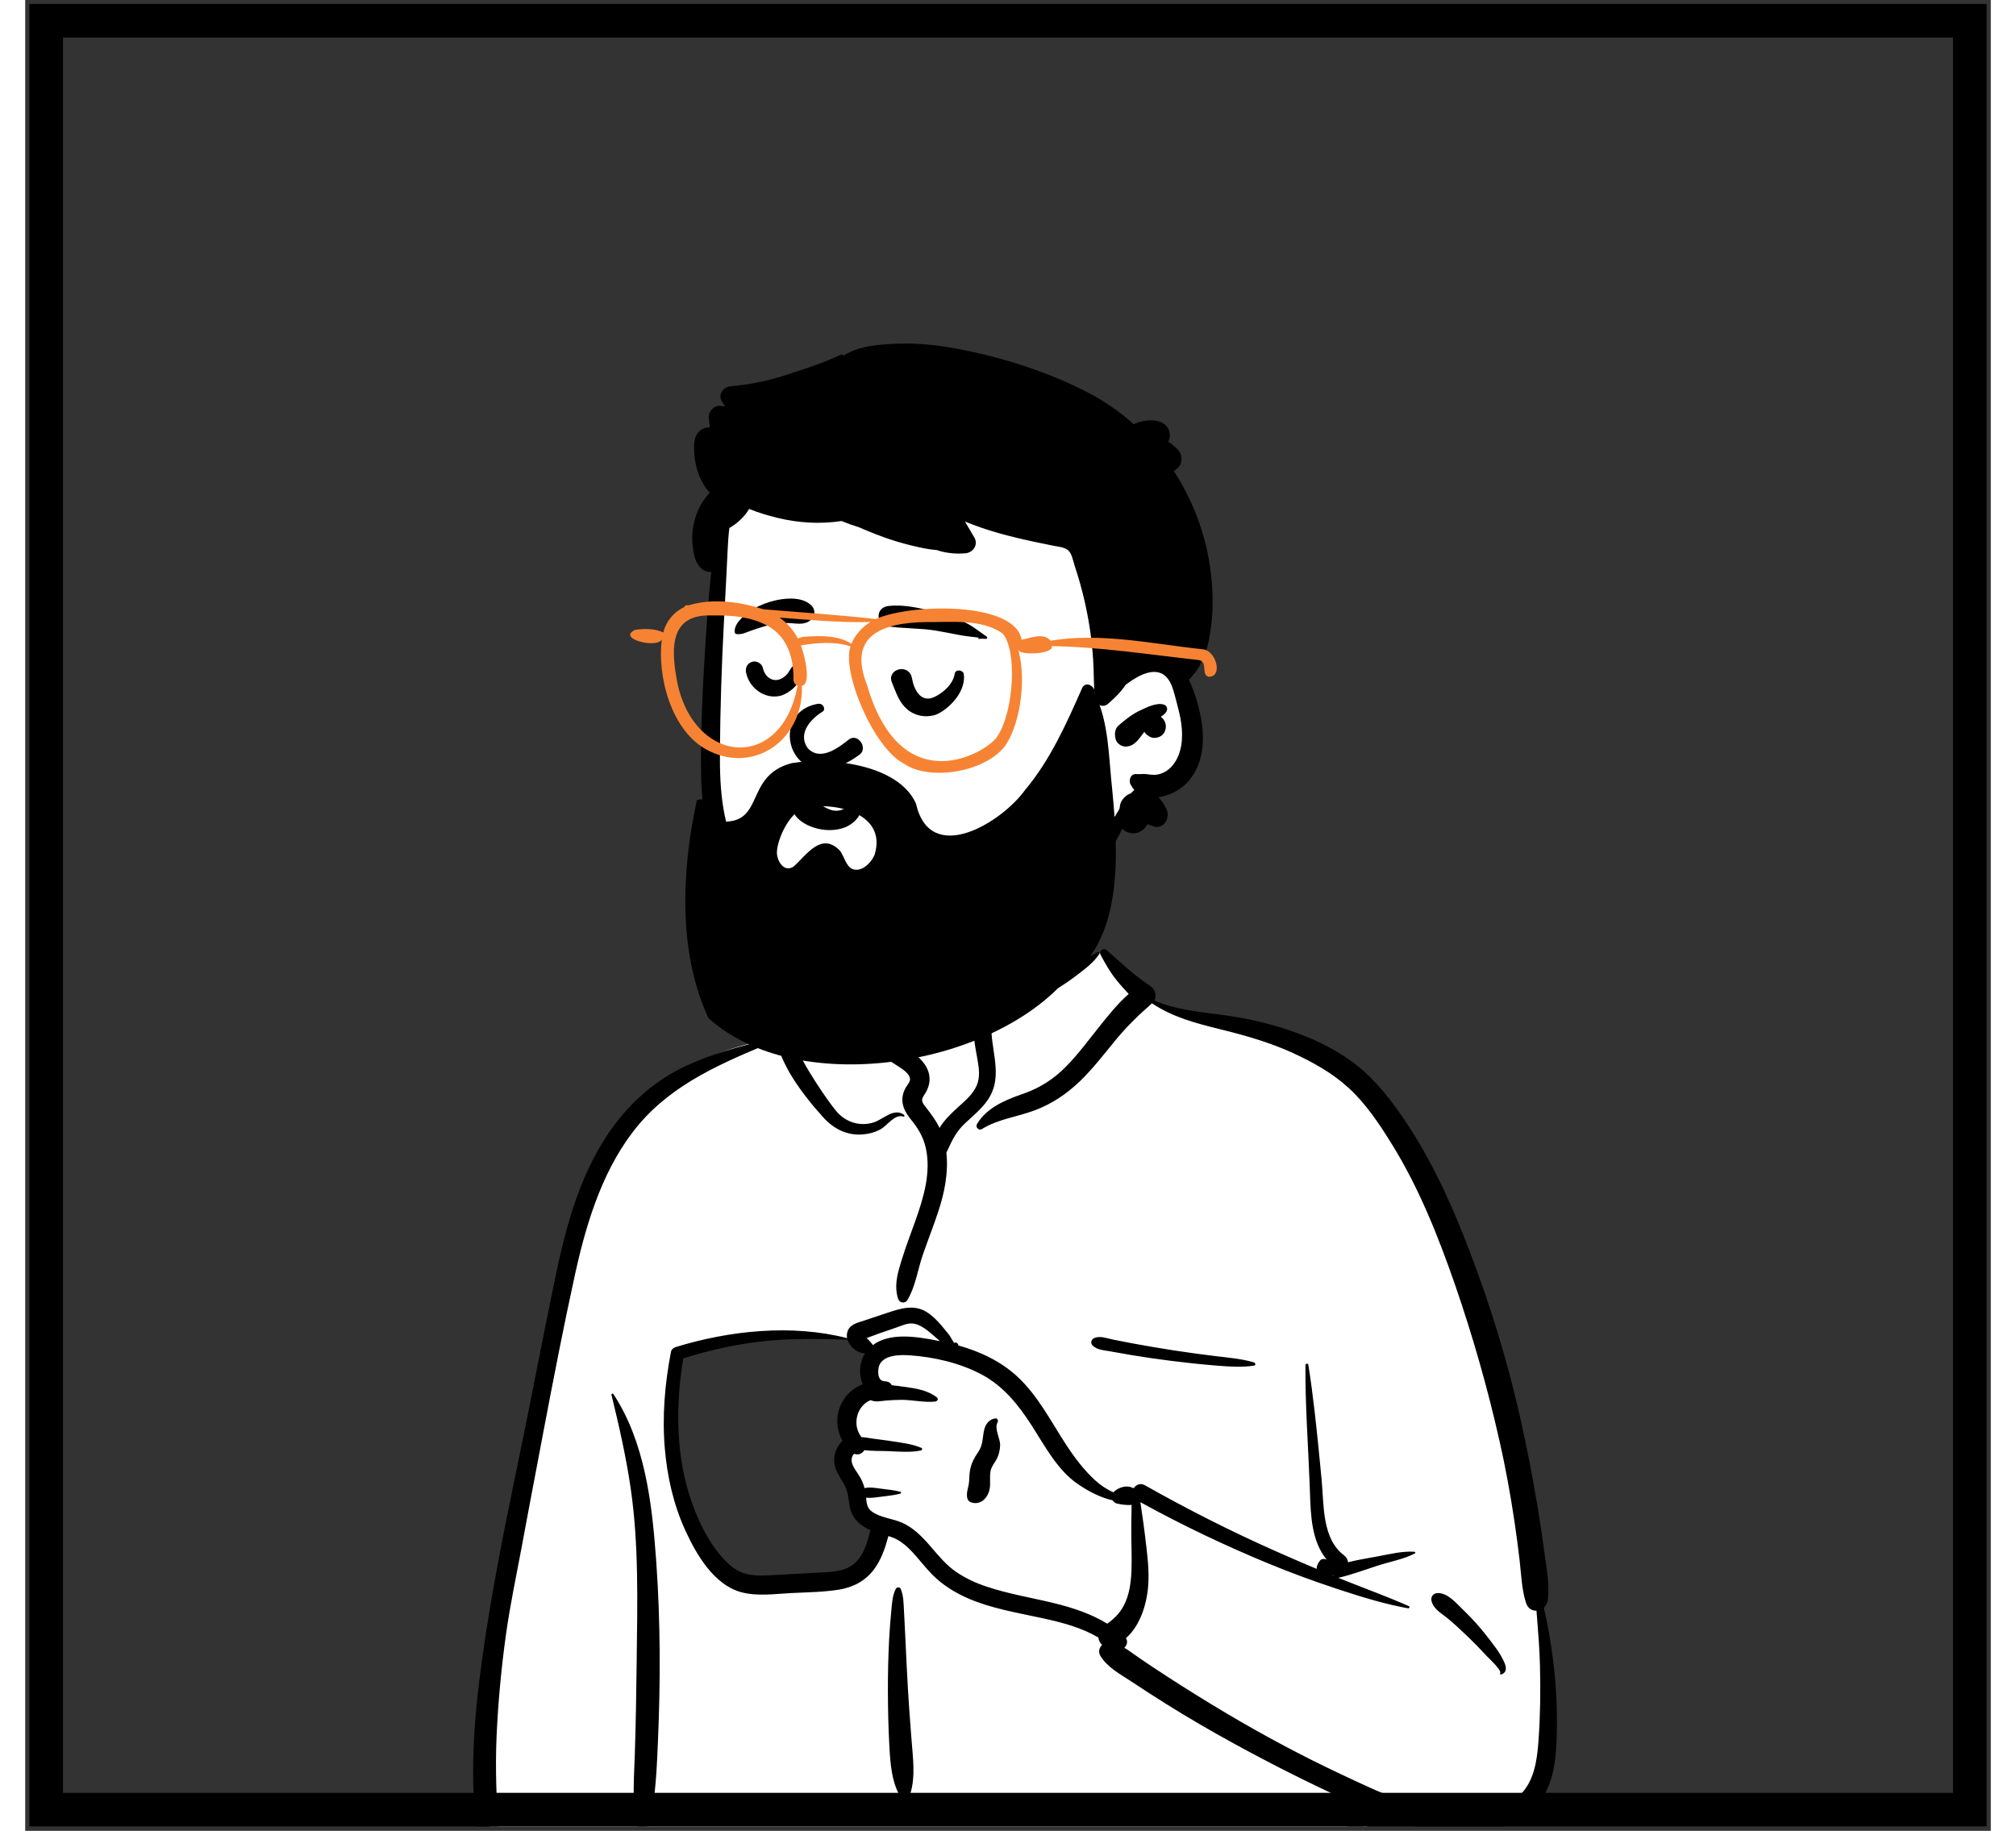 <svg width="240" height="218" viewBox="0 0 234 218" fill="none" xmlns="http://www.w3.org/2000/svg">
<rect x="0" y="0" width="234" height="218" fill="#333333" stroke="none"/>
<g clip-path="url(#clip0_88_590)">
<path fill-rule="evenodd" clip-rule="evenodd" d="M121.411 106.452C117.347 103.35 107.146 101.955 102.809 104.942C98.525 107.941 98.058 112.792 96.062 117.254C94.179 116.364 91.069 117.639 90.522 119.391C89.845 120.217 89.815 122.539 89.348 123.65C69.028 126.892 65.943 142.775 63.497 160.807C60.261 179.104 52.916 197.361 56.105 216.19C55.689 216.792 55.362 217.378 55.059 218.074C54.333 219.312 55.268 221.065 56.732 220.997C58.627 220.83 60.503 220.602 62.407 220.531C67.684 220.347 72.966 220.369 78.246 220.437L78.966 220.446C105.572 220.778 132.178 221.432 158.786 221.606C159.751 221.607 160.224 220.739 160.095 219.883C159.835 218.159 159.594 216.435 159.343 214.71C165.636 216.377 172.327 216.796 178.603 214.885C179.042 214.437 177.58 214.68 177.348 214.612C183.123 210.655 181.399 202.32 180.887 196.316C177.706 175.744 176.584 152.983 164.293 135.428C158.975 128.265 151.179 122.593 142.221 121.316L141.973 121.282C139.353 120.932 136.434 120.819 134.144 119.391C131.568 117.329 130.471 113.52 127.761 113.484C126.866 113.473 125.649 114.608 124.339 115.378C124.241 113.683 123.33 112.253 123.129 110.938L123.113 110.826C122.903 109.294 123.19 107.915 121.411 106.452ZM77.741 161.35C83.451 157.373 98.203 159.371 98.54 159.594C99.284 160.084 99.604 160.128 100.006 160.764C100.403 160.817 100.8 160.872 101.196 160.928C101.992 161.189 101.402 162.17 100.484 161.82C101.036 164.208 99.41 165.907 98.763 168.269C98.553 169.036 98.755 170.415 98.763 171.198C98.7 172.197 97.599 173.377 97.782 174.379C98.435 177.942 101.977 181.418 100.484 184.873C99.495 186.825 96.519 187.82 94.541 188.483C90.442 190.06 83.3 188.424 80.919 184.873C79.649 182.979 78.177 178.202 77.42 176.72L77.252 174.369C76.838 168.526 76.469 162.236 77.741 161.35Z" fill="white"/>
<path fill-rule="evenodd" clip-rule="evenodd" d="M128.756 113.14C128.362 112.79 127.778 113.23 128.029 113.702C128.592 114.765 129.169 115.772 129.925 116.711C130.383 117.281 130.874 117.82 131.371 118.352C130.095 119.459 129 120.833 127.967 122.121C126.645 123.769 125.395 125.486 123.912 126.993C122.449 128.479 120.831 129.519 118.874 130.211L118.479 130.349C116.514 131.041 114.414 131.975 113.306 133.84C113.088 134.208 113.527 134.663 113.897 134.433C115.822 133.238 118.084 132.998 120.179 132.208C122.203 131.446 123.967 130.272 125.526 128.774C127.082 127.278 128.389 125.577 129.752 123.911C131.1 122.264 132.551 120.858 134.145 119.464C136.605 121.124 139.414 121.846 142.269 122.555L142.581 122.632C145.44 123.342 148.284 124.166 150.966 125.402C153.331 126.491 155.657 127.792 157.583 129.565C159.628 131.447 161.219 133.85 162.676 136.199C165.934 141.457 168.225 147.217 170.242 153.046C172.339 159.11 174.094 165.295 175.51 171.554C176.23 174.737 176.815 177.944 177.296 181.172C177.528 182.727 177.733 184.285 177.914 185.847C178.106 187.515 178.151 189.231 178.661 190.834C178.88 191.521 179.396 191.806 179.913 191.782L180.018 193.099C180.158 194.855 180.288 196.611 180.331 198.377C180.404 201.315 180.371 204.244 180.16 207.175L180.131 207.574C179.965 209.714 179.595 212.117 177.99 213.683C176.329 215.306 173.774 215.816 171.534 215.845C166.318 215.913 161.297 213.442 156.681 211.275C151.927 209.042 147.304 206.564 142.791 203.877C140.492 202.508 138.219 201.094 135.974 199.638C134.873 198.924 133.779 198.197 132.694 197.459C132.072 197.036 131.483 196.573 130.85 196.198C131.16 195.908 131.299 195.453 131.039 195.056C132.868 193.463 133.63 190.622 133.719 188.323C133.791 186.467 133.519 184.617 133.304 182.778C133.195 181.851 133.061 180.926 132.922 180.003C132.867 179.638 132.825 179.248 132.761 178.864C137.701 181.585 142.78 184.01 147.994 186.163C150.666 187.267 153.373 188.26 156.117 189.169L156.673 189.353C159.273 190.206 161.935 191.012 164.622 191.5C164.766 191.526 164.883 191.313 164.729 191.245C162.11 190.086 159.4 189.109 156.741 188.042L156.305 187.863C156.355 187.861 156.407 187.854 156.461 187.841C158.02 187.463 159.567 186.882 161.097 186.392C162.516 185.938 164.11 185.653 165.437 184.967C165.539 184.914 165.482 184.772 165.383 184.765C163.892 184.661 162.273 185.097 160.811 185.353L160.262 185.45C159.342 185.612 158.401 185.787 157.486 186.015C157.453 185.708 157.281 185.399 157.038 185.218C154.355 183.226 154.627 179.203 154.34 176.237L154.128 174.034C153.753 170.18 153.357 166.326 152.756 162.5C152.724 162.296 152.409 162.355 152.407 162.548C152.376 167.29 152.733 172.01 152.912 176.745L152.94 177.522C153.039 180.443 153.117 183.477 154.952 185.725C154.695 185.575 154.348 185.575 154.14 185.823C153.885 186.128 153.737 186.47 153.742 186.806C152.084 186.109 150.432 185.393 148.789 184.664C143.506 182.317 138.334 179.691 133.299 176.85C132.757 176.544 132.242 176.784 131.974 177.188L131.935 177.182C131.929 177.181 131.922 177.181 131.915 177.18L131.877 177.179C131.876 177.179 131.874 177.179 131.873 177.179C131.164 176.788 130.198 177.066 129.59 177.636C129.572 177.653 129.557 177.672 129.541 177.69C128.771 177.343 128.052 176.875 127.399 176.282C126.064 175.069 124.933 173.569 123.947 172.064C122.131 169.293 120.589 166.212 118.136 163.931C116.143 162.078 113.672 160.924 111.08 160.2C111.091 160.124 111.062 160.043 111.009 159.989C110.876 159.852 110.781 159.805 110.609 159.888C110.595 159.895 110.587 159.904 110.582 159.914L110.329 159.48C110.191 159.245 110.049 159.009 110 158.946C109.705 158.575 109.402 158.206 109.095 157.845C108.574 157.234 107.98 156.631 107.292 156.207C105.785 155.28 104.202 155.805 102.653 156.312C101.718 156.618 100.785 156.934 99.851 157.245L99.755 157.277C99.058 157.501 98.243 157.698 97.932 158.437C97.809 158.73 97.79 159.034 97.847 159.329C91.232 157.642 83.885 158.417 77.43 160.397C77.183 160.473 76.935 160.677 76.883 160.945C76.143 164.748 75.814 168.648 76.149 172.515C76.437 175.853 77.175 179.125 78.566 182.181L78.645 182.354C79.951 185.186 82.022 188.678 85.185 189.566C87.094 190.102 89.207 189.786 91.154 189.687C93.047 189.592 94.982 189.578 96.857 189.28C98.527 189.014 99.99 188.263 101.022 186.902C101.912 185.728 102.381 184.309 102.765 182.897C102.941 182.953 103.115 183.012 103.287 183.08C104.013 183.364 104.627 183.822 105.183 184.362C106.357 185.501 107.267 186.885 108.495 187.972C109.606 188.957 110.873 189.722 112.231 190.311C115.046 191.53 118.066 192.017 121.044 192.664L121.252 192.709C123.493 193.202 125.782 193.808 127.76 194.978C127.799 195.322 127.955 195.646 128.206 195.859C127.857 196.187 127.709 196.708 128.016 197.196C128.873 198.559 130.348 199.334 131.673 200.206L131.759 200.263C133.062 201.129 134.377 201.978 135.702 202.809C138.396 204.5 141.146 206.098 143.935 207.626C148.421 210.083 153.003 212.4 157.668 214.503C157.388 215.884 157.49 217.308 157.28 218.698L157.248 218.896C157.158 219.412 157.279 219.844 157.634 220.181L157.671 220.216L157.67 220.211L157.704 220.242L157.715 220.251L157.711 220.248C157.752 220.286 157.794 220.321 157.837 220.35L157.892 220.386C158.233 220.594 158.673 220.591 159.023 220.408L159.062 220.386L159.13 220.347C159.592 220.081 159.91 219.421 159.718 218.896C159.247 217.608 159.07 216.233 158.635 214.935L158.98 215.09L159.434 215.289C164.353 217.421 169.816 219.217 175.175 217.763C177.543 217.121 179.756 215.762 180.94 213.547C182.106 211.367 182.271 208.837 182.333 206.412C182.409 203.42 182.249 200.382 181.856 197.415C181.591 195.424 181.272 193.395 180.779 191.424C181.032 191.2 181.219 190.878 181.268 190.48C181.501 188.598 181.094 186.641 180.844 184.769C180.601 182.94 180.332 181.116 180.028 179.297C179.414 175.623 178.7 171.957 177.869 168.327C176.391 161.866 174.438 155.519 172.087 149.324L171.882 148.785C169.709 143.122 167.194 137.581 163.692 132.607C162.017 130.227 160.246 128.069 157.879 126.354C155.661 124.748 153.16 123.591 150.578 122.706C147.994 121.822 145.338 121.229 142.635 120.86C139.89 120.485 136.992 120.255 134.431 119.126C134.755 118.544 134.477 117.758 133.932 117.397C132.097 116.182 130.4 114.601 128.756 113.14ZM70.021 165.988C69.944 165.871 69.762 165.945 69.796 166.083C70.688 169.748 71.526 173.421 72.073 177.156C73.06 183.898 72.878 190.728 72.798 197.519L72.794 197.871C72.752 201.529 72.695 205.187 72.574 208.844C72.513 210.692 72.392 212.558 72.458 214.407C72.494 215.41 72.76 216.359 72.855 217.35C72.938 218.217 72.864 219.097 72.823 219.965C72.795 220.542 73.644 220.517 73.702 219.965L73.776 219.25C73.872 218.346 73.991 217.447 74.286 216.582C74.641 215.541 74.812 214.519 74.935 213.426C75.124 211.751 75.208 210.06 75.281 208.373L75.331 207.207C75.635 200.159 75.625 193.078 75.132 186.038L75.096 185.535C74.608 178.88 73.761 171.69 70.021 165.988ZM89.043 124.044C89.276 123.948 89.194 123.595 88.936 123.657L88.467 123.769C85.027 124.595 81.65 125.49 78.44 127.027C75.228 128.564 72.508 130.86 70.347 133.683C66.146 139.171 64.4 145.84 63.022 152.503C61.49 159.907 60.096 167.337 58.551 174.739L58.264 176.117C56.835 183.011 55.485 189.908 54.491 196.883L54.419 197.389C53.416 204.562 52.813 211.983 53.907 219.174C54.124 220.597 56.485 220.243 56.393 218.837C56.126 214.774 55.935 210.731 56.12 206.658C56.305 202.585 56.686 198.529 57.254 194.491C57.732 191.093 58.444 187.737 59.075 184.366L59.174 183.834C59.702 180.966 60.246 178.102 60.79 175.237L61.602 170.948C62.818 164.526 64.059 158.099 65.46 151.717L65.543 151.342C66.915 145.202 68.937 138.77 73.052 133.895C77.227 128.947 83.204 126.455 89.043 124.044ZM104.215 189.167C104.114 188.943 103.763 188.968 103.655 189.167C103.232 189.95 103.185 190.949 103.105 191.833L103.097 191.924C102.995 193.002 102.905 194.084 102.85 195.165C102.745 197.218 102.695 199.268 102.702 201.324C102.708 203.43 102.75 205.534 102.864 207.638L102.894 208.201C102.998 210.029 103.171 212.068 104.038 213.666C104.352 214.247 105.209 214.076 105.391 213.489C105.989 211.565 105.682 209.284 105.529 207.314L105.41 205.777C105.292 204.239 105.18 202.701 105.09 201.162C104.968 199.056 104.868 196.948 104.771 194.841C104.739 194.157 104.705 193.472 104.669 192.788L104.614 191.761C104.566 190.903 104.57 189.961 104.215 189.167ZM171.401 191.894L171.137 191.637C170.325 190.841 169.298 189.614 168.098 189.69C167.619 189.72 167.314 190.119 167.414 190.591C167.626 191.6 168.653 192.124 169.392 192.74C170.202 193.415 170.965 194.136 171.727 194.865C172.403 195.51 173.053 196.175 173.687 196.859L173.924 197.117C174.152 197.366 175.771 198.834 175.596 199.215L175.586 199.232C175.538 199.305 175.619 199.406 175.7 199.38C176.399 199.159 176.355 198.558 176.091 197.949C175.583 196.779 174.693 195.697 173.917 194.698C173.142 193.702 172.303 192.774 171.401 191.894ZM101.681 162.558C102.222 161.277 104.214 161.304 105.345 161.38C108.192 161.573 111.274 162.295 113.807 163.63C116.434 165.013 118.204 167.23 119.787 169.681L119.861 169.796C121.405 172.202 122.891 175.049 125.307 176.702C126.538 177.545 127.976 178.314 129.469 178.647C129.571 178.828 129.738 178.971 129.955 179.023L130.057 179.046C130.482 179.14 131.143 179.245 131.713 179.182C131.71 179.462 131.713 179.74 131.705 180.005C131.685 180.765 131.677 181.528 131.677 182.289C131.676 183.882 131.762 185.479 131.696 187.072C131.637 188.481 131.438 189.954 130.763 191.214C130.268 192.138 129.615 192.749 128.826 193.333C126.886 192.148 124.692 191.425 122.466 190.882C119.773 190.225 117.016 189.786 114.385 188.896C113.118 188.467 111.9 187.905 110.797 187.143C109.626 186.334 108.732 185.238 107.812 184.167L107.668 184.001C106.729 182.921 105.704 181.888 104.377 181.302C103.234 180.798 101.728 180.708 100.728 179.928C100.206 179.52 100.162 178.927 100.107 178.32C100.747 178.412 101.425 178.265 102.063 178.19L102.393 178.151C102.996 178.079 103.585 178 104.179 177.847C104.29 177.818 104.29 177.651 104.179 177.623C103.478 177.441 102.782 177.364 102.063 177.279L101.894 177.258C101.243 177.172 100.558 177.043 99.92 177.187C99.805 176.75 99.64 176.333 99.408 175.915C99.082 175.328 98.466 174.662 98.382 173.976C98.357 173.772 98.405 173.53 98.501 173.349L98.534 173.287C98.575 173.215 98.623 173.141 98.693 173.096C98.701 173.105 98.717 173.115 98.753 173.127C99.244 173.282 99.673 173.041 99.9 172.669C100.866 172.789 101.92 172.749 102.826 172.789L103.742 172.833C104.72 172.878 105.743 172.898 106.663 172.7C106.791 172.672 106.83 172.458 106.701 172.403C105.571 171.918 104.2 171.763 102.989 171.577C102.314 171.473 101.633 171.394 100.955 171.302C100.503 171.241 100.024 171.14 99.557 171.116C98.384 169.653 99.016 167.344 100.648 166.714C101.242 166.976 101.777 166.824 102.426 166.768C103.074 166.712 103.724 166.674 104.375 166.677C105.679 166.683 107.061 167.027 108.353 166.879C108.563 166.854 108.758 166.574 108.549 166.403C107.561 165.594 106.144 165.331 104.889 165.158L104.629 165.123C104.208 165.068 103.696 164.987 103.166 164.939C103.046 164.705 102.83 164.527 102.507 164.483C102.411 164.47 102.314 164.462 102.218 164.454L102.219 164.444C101.43 164.406 101.465 163.071 101.681 162.558ZM155.685 187.549C155.699 187.57 155.714 187.591 155.731 187.61L155.756 187.639L155.626 187.587L155.685 187.549ZM87.916 159.695C91.236 159.337 94.561 159.413 97.891 159.509C98.157 160.382 99.085 161.126 99.983 161.154C99.279 162.228 99.207 163.681 99.7 164.819C98.653 165.238 97.75 165.988 97.202 167.058C96.443 168.54 96.542 170.19 97.293 171.56C96.652 172.142 96.274 173.086 96.312 173.977C96.354 174.969 96.944 175.817 97.435 176.639C97.965 177.528 97.982 178.311 98.145 179.306C98.383 180.763 99.363 181.647 100.624 182.198L100.557 182.463C100.232 183.732 99.828 185.07 98.898 185.998C97.703 187.192 95.849 187.181 94.269 187.256L94.193 187.26C92.747 187.333 91.301 187.418 89.856 187.5L88.771 187.56C87.107 187.652 85.508 187.663 84.149 186.56C81.931 184.759 80.41 181.779 79.447 179.14C77.427 173.602 77.403 167.525 78.33 161.757C81.44 160.752 84.668 160.045 87.916 159.695ZM115.528 168.883L115.503 168.884C114.82 168.963 114.35 169.518 114.183 170.176C113.94 171.133 114.059 171.998 113.474 172.862C112.873 173.75 112.503 174.461 112.416 175.558C112.38 176.01 112.396 176.46 112.296 176.902L112.224 177.212C112.146 177.542 112.083 177.86 112.122 178.215C112.157 178.538 112.314 178.79 112.637 178.893C113.691 179.231 114.505 178.453 114.777 177.468C115.013 176.617 114.698 175.604 115.03 174.805C115.214 174.362 115.553 173.992 115.745 173.546C115.935 173.104 116.03 172.643 116.06 172.162C116.118 171.254 115.317 170.163 115.764 169.34C115.859 169.164 115.751 168.877 115.528 168.883ZM129.528 159.509C128.815 159.363 128.005 159.03 127.301 159.307C126.939 159.45 126.76 159.892 127.066 160.2C127.597 160.733 128.368 160.763 129.083 160.888L129.146 160.9C129.991 161.057 130.838 161.205 131.686 161.346C133.281 161.611 134.88 161.845 136.485 162.044C138.133 162.249 139.786 162.431 141.441 162.568L142.081 162.62C143.479 162.733 144.934 162.817 146.306 162.602C146.505 162.571 146.473 162.28 146.306 162.229C144.803 161.773 143.155 161.651 141.601 161.458C139.949 161.253 138.3 161.036 136.656 160.778C135.014 160.521 133.374 160.245 131.74 159.94C131.002 159.802 130.264 159.659 129.528 159.509ZM103.774 158.045C104.4 157.822 105.089 157.493 105.768 157.603C106.938 157.793 107.98 158.937 108.907 159.69L108.441 159.599C106.061 159.14 102.909 158.646 100.911 160.163C100.906 160.155 100.902 160.146 100.896 160.137C100.735 159.892 100.548 159.7 100.344 159.49C100.325 159.471 100.306 159.452 100.287 159.433L100.177 159.316L100.429 159.228C100.968 159.037 101.607 158.79 101.708 158.754L101.715 158.752C102.402 158.519 103.09 158.288 103.774 158.045ZM123.33 108.027C123.428 106.764 121.467 106.774 121.37 108.027C121.159 110.761 121.772 113.47 123.094 115.867C123.103 115.885 123.114 115.9 123.124 115.917C122.298 116.348 121.462 116.762 120.608 117.131C119.515 117.604 118.401 118.035 117.268 118.4C116.243 118.731 114.98 118.862 114.118 119.55C112.3 121.001 112.983 124.012 113.333 125.964L113.387 126.272C113.561 127.277 113.687 128.307 113.265 129.271C112.814 130.301 111.902 131.064 111.088 131.801L110.924 131.951C110.203 132.609 109.379 133.409 108.851 134.301C108.368 133.301 107.71 132.483 107.014 131.563C106.518 130.906 106.871 130.69 107.228 130.048C107.571 129.43 107.739 128.772 107.631 128.068C107.433 126.766 106.396 125.827 105.364 125.12C104.144 124.287 102.783 123.669 101.523 122.894C98.933 121.3 96.411 119.479 94.138 117.456C94.076 117.4 93.967 117.473 94.017 117.549C95.812 120.287 97.917 122.652 100.504 124.66C101.553 125.474 102.655 126.15 103.764 126.859L104.083 127.065C104.528 127.354 105.084 127.74 105.285 128.233C105.488 128.728 105.056 129.102 104.823 129.512C104.085 130.815 104.441 132.031 105.317 133.136L105.357 133.187C106.227 134.262 106.887 135.262 107.202 136.635C107.88 139.585 106.936 142.659 105.948 145.428L105.909 145.537C105.374 147.03 104.806 148.512 104.342 150.029L104.214 150.449C103.793 151.844 103.449 153.221 103.921 154.656C104.081 155.144 104.745 155.259 105.021 154.8C105.994 153.18 106.236 151.231 106.846 149.45C107.44 147.715 108.123 146.01 108.697 144.268C109.436 142.024 109.93 139.609 109.662 137.256C109.67 137.242 109.678 137.229 109.685 137.215L109.873 136.802C110.386 135.685 110.882 134.709 111.815 133.818C112.788 132.889 113.844 132.067 114.61 130.943C116.273 128.5 115.245 125.782 115.044 123.112L115.021 122.784C114.984 122.229 114.964 121.476 115.326 121.092C115.732 120.66 116.685 120.55 117.224 120.358C118.618 119.864 119.991 119.288 121.299 118.596C122.545 117.938 123.751 117.21 124.874 116.358L125.443 115.929C126.341 115.249 127.272 114.507 127.874 113.583C127.944 113.476 127.825 113.304 127.7 113.355C126.695 113.764 125.777 114.414 124.837 114.98C124.822 114.946 124.805 114.911 124.786 114.876C123.623 112.765 123.144 110.427 123.33 108.027ZM91.234 122.486C90.833 121.386 89.009 121.471 89.081 122.778C89.137 123.783 89.563 124.69 89.952 125.602L89.993 125.7C90.395 126.65 90.859 127.543 91.414 128.414C92.474 130.079 93.717 131.624 95.044 133.083C96.247 134.405 97.826 135.214 99.645 135.079C100.412 135.023 101.186 134.827 101.857 134.443C102.655 133.987 103.522 132.617 104.54 132.949C104.638 132.981 104.73 132.836 104.645 132.768C103.47 131.819 102.136 133.29 101.011 133.645C99.315 134.179 97.576 133.588 96.484 132.214C95.345 130.78 94.296 129.173 93.339 127.611C92.853 126.818 92.409 125.995 92.026 125.146C91.639 124.29 91.551 123.359 91.234 122.486ZM93.966 115.713C94.016 115.561 93.827 115.416 93.694 115.503C92.922 116.007 92.253 116.673 91.541 117.257C90.75 117.904 89.954 118.539 89.146 119.163C87.967 120.074 89.334 121.751 90.371 120.756C91.791 119.395 93.346 117.615 93.966 115.713ZM98.206 110.386C97.892 109.173 96.037 109.673 96.307 110.871L96.316 110.908C96.828 112.888 96.099 114.904 94.542 116.187L94.484 116.234C93.499 117.024 94.895 118.406 95.87 117.623C97.999 115.915 98.885 113.012 98.206 110.386Z" fill="black"/>
<path fill-rule="evenodd" clip-rule="evenodd" d="M82.509 80.348C82.863 77.226 82.405 70.701 82.374 70.305C82.18 67.799 83.351 57.903 85.565 58.815C89.279 55.867 94.226 55.216 98.851 54.905C108.459 54.259 118.681 55.742 126.1 62.225C129.769 65.591 133.341 70.488 133.054 75.586C136.387 80.419 141.087 87.048 136.933 92.697C135.521 94.502 133.277 95.174 131.504 96.541C127.936 99.426 125.698 103.566 122.097 106.434C112.556 115.03 96.355 116.825 86.981 107.048C79.733 99.968 80.905 89.375 82.18 80.348C83.037 74.279 81.818 86.438 82.509 80.348Z" fill="white"/>
<path fill-rule="evenodd" clip-rule="evenodd" d="M111.686 41.667C109.117 41.147 106.478 40.824 103.854 40.921L103.652 40.929C101.677 41.008 99.177 41.183 97.454 42.334C97.355 42.235 97.196 42.184 97.052 42.253C95.005 43.232 92.754 43.94 90.598 44.644C88.453 45.344 86.228 45.806 83.979 45.993C83.133 46.063 82.409 46.979 82.945 47.8C83.072 47.996 83.197 48.194 83.32 48.392C83.113 48.37 82.907 48.348 82.7 48.327C82.019 48.258 81.34 48.986 81.38 49.65C81.405 50.068 81.45 50.481 81.517 50.889C81.258 50.883 81 50.922 80.751 51.028C79.491 51.561 79.579 53.066 79.673 54.211C79.804 55.8 80.396 57.483 81.497 58.672C80.675 59.528 80.094 60.55 79.746 61.764C79.495 62.65 79.355 63.594 79.424 64.516L79.446 64.793C79.531 65.794 79.701 66.902 80.42 67.623C80.788 67.994 81.243 68.129 81.676 68.086C81.414 70.393 81.246 72.714 81.088 75.026L81.014 76.131C80.662 81.475 80.397 86.854 80.466 92.206C80.53 97.208 81.516 102.064 84.576 106.125C87.363 109.824 91.365 112.55 95.892 113.587C98.331 114.146 100.822 114.186 103.291 113.829C104.488 113.656 105.693 113.39 106.829 112.971C108.086 112.506 108.99 111.821 109.836 110.794C110.236 110.307 110.044 109.271 109.247 109.368C108.042 109.515 106.941 109.691 105.786 110.049L105.62 110.101C104.47 110.471 103.278 110.746 102.075 110.864C99.61 111.103 97.108 110.862 94.748 110.113C90.904 108.891 87.594 106.17 85.472 102.75C82.953 98.697 82.668 94.096 82.705 89.435C82.744 84.321 82.91 79.204 83.18 74.095L83.227 73.244C83.37 70.615 83.508 67.984 83.63 65.353C83.668 64.528 83.725 63.696 83.829 62.873C84.779 62.315 85.63 61.546 86.184 60.597C87.299 61.059 88.471 61.392 89.549 61.658C92.047 62.274 94.641 62.423 97.183 62.038C97.869 62.322 98.568 62.572 99.278 62.786C99.47 62.872 99.662 62.956 99.854 63.038C101.566 63.772 103.303 64.394 105.11 64.85L105.554 64.961C106.505 65.196 107.538 65.427 108.55 65.5C108.717 65.564 108.896 65.619 109.092 65.667C110.014 65.891 110.97 65.962 111.915 65.883C112.835 65.805 113.5 64.873 112.993 64C112.623 63.363 112.249 62.727 111.872 62.094C113.184 62.642 114.539 63.097 115.905 63.483C117.285 63.873 118.684 64.201 120.085 64.503C120.834 64.663 121.586 64.805 122.333 64.965C122.868 65.079 123.69 65.139 124.126 65.492C124.608 65.88 124.745 66.784 124.928 67.342C125.168 68.066 125.394 68.794 125.6 69.53C126.009 70.999 126.345 72.489 126.605 73.995C126.865 75.501 127.04 77.023 127.137 78.549C127.234 80.074 127.191 81.609 127.348 83.128C127.432 83.933 128.294 84.347 128.931 83.784C129.006 83.718 129.081 83.652 129.156 83.584L129.267 83.482C129.812 82.987 130.34 82.463 130.776 81.872C130.855 81.763 130.931 81.649 131.002 81.533C131.013 81.533 131.023 81.53 131.035 81.522L131.156 81.431C132.487 80.437 134.711 79.142 136.009 80.792C136.423 81.318 136.635 81.988 136.811 82.633L137.119 83.79C137.319 84.544 137.506 85.303 137.616 86.075C137.865 87.805 137.74 89.798 136.553 91.185C136.079 91.739 135.425 92.135 134.696 92.239C134.289 92.295 133.888 92.226 133.484 92.175C133.074 92.124 132.68 92.206 132.269 92.167C131.618 92.102 131.333 92.885 131.576 93.376C131.708 93.64 131.863 93.868 132.039 94.061C131.898 94.183 131.762 94.315 131.632 94.454C131.247 94.578 130.902 94.844 130.643 95.195C130.434 95.479 130.326 95.787 130.307 96.113C130.284 96.194 130.265 96.276 130.246 96.36L129.893 96.935C129.816 97.061 129.738 97.185 129.661 97.308C128.762 98.727 127.764 99.928 126.524 101.06C125.331 102.15 124.036 103.125 122.915 104.293L122.782 104.432C121.737 105.536 120.635 106.873 121.045 108.479C121.15 108.891 121.725 109.188 122.1 108.909C123.306 108.012 123.914 106.589 124.938 105.5C125.991 104.378 127.158 103.369 128.215 102.25C129.214 101.194 130.003 99.998 130.597 98.681C130.834 98.943 131.18 99.129 131.659 99.202C132.482 99.326 133.249 98.842 133.608 98.128C133.838 98.23 134.074 98.322 134.311 98.395C135.559 98.778 136.344 97.387 135.873 96.359C135.621 95.807 135.307 95.329 134.916 94.926C136.136 94.758 137.378 94.126 138.179 93.337C140.191 91.355 140.467 88.376 140.014 85.727C139.774 84.322 139.36 82.901 138.821 81.583C138.727 81.353 138.627 81.122 138.517 80.895C138.578 80.893 138.64 80.867 138.68 80.815C139.043 80.317 139.486 79.909 139.756 79.352C140.005 78.84 140.281 78.322 140.477 77.789C140.88 76.698 141.078 75.467 141.21 74.313C141.481 71.951 141.376 69.605 141.015 67.258C140.402 63.261 138.919 59.435 136.734 56.079C136.853 56.016 136.967 55.941 137.073 55.851L137.126 55.805L137.211 55.728C137.834 55.162 137.781 54.102 137.211 53.53L137.031 53.349C136.803 53.122 136.607 52.942 136.239 52.695C136.185 52.659 136.129 52.624 136.073 52.592C136.266 52.236 136.332 51.818 136.198 51.358C135.731 49.755 133.429 49.811 131.971 50.511C130.357 49.067 128.568 47.813 126.628 46.798C122.009 44.382 116.786 42.697 111.686 41.667ZM135.563 83.9C134.701 83.618 133.555 84.21 132.78 84.567C131.797 85.019 130.961 85.687 130.151 86.394C129.748 86.747 129.675 87.324 129.776 87.818C129.786 87.867 129.795 87.919 129.807 87.97C129.914 88.496 130.5 88.91 131.019 88.896C132.103 88.866 132.62 87.927 133.234 87.131C133.306 87.26 133.397 87.379 133.509 87.468L133.585 87.527C133.84 87.722 134.121 87.877 134.457 87.862C134.696 87.851 134.925 87.79 135.135 87.679C135.662 87.4 135.894 86.717 135.751 86.161C135.662 85.811 135.458 85.537 135.191 85.347L135.291 85.279C135.504 85.131 135.698 84.974 135.849 84.743L135.883 84.689H135.87C136.034 84.405 135.927 84.019 135.563 83.9Z" fill="black"/>
<path fill-rule="evenodd" clip-rule="evenodd" d="M91.719 97.152C92.262 97.864 93.245 98.409 94.347 98.67C95.397 98.919 96.557 98.909 97.558 98.526L97.644 98.492C98.392 98.18 99.111 97.551 99.384 96.894C99.492 96.633 99.529 96.368 99.455 96.12C99.388 95.897 99.231 95.692 98.97 95.516C98.889 95.461 98.779 95.457 98.674 95.475C98.544 95.498 98.416 95.559 98.339 95.641C97.911 96.098 97.289 96.543 96.554 96.535C95.987 96.529 95.523 96.305 95.074 96.051L94.758 95.87C94.453 95.695 94.144 95.532 93.794 95.457C93.169 95.323 92.409 95.568 91.947 95.972C91.745 96.148 91.599 96.355 91.559 96.578C91.525 96.765 91.572 96.96 91.719 97.152ZM94.972 84.699C93.729 85.457 91.835 87.223 93.173 89.101C94.747 90.757 97.013 88.858 98.13 88C99.165 87.334 100.329 89.046 99.368 89.823C91.298 95.813 88.023 84.897 94.344 83.808C95.04 83.689 95.298 84.465 94.972 84.699ZM108.996 73.056L108.639 72.958L108.275 72.86L108.029 72.794C106.337 72.351 104.472 71.96 102.794 72.151C102.183 72.22 101.686 72.566 101.6 73.208C101.527 73.75 101.876 74.45 102.471 74.546C104.441 74.865 106.458 74.762 108.437 75.091C109.422 75.255 110.4 75.459 111.382 75.642C112.128 75.782 112.9 75.831 113.653 75.944L113.48 75.968C113.419 75.976 113.434 76.078 113.494 76.074C113.742 76.049 113.991 76.045 114.24 76.063L114.346 76.071C114.509 76.094 114.605 75.9 114.46 75.801C113.542 75.177 112.764 74.501 111.737 74.041C110.848 73.643 109.934 73.315 108.996 73.056ZM93.598 72.1C92.298 70.781 89.532 71.288 87.985 71.891C87.102 72.235 86.263 72.67 85.564 73.321L85.495 73.385L85.39 73.487C84.918 73.95 84.392 74.588 84.467 75.255C84.478 75.357 84.534 75.474 84.648 75.494C85.268 75.604 85.876 75.276 86.449 75.079L86.828 74.949C87.397 74.754 87.969 74.569 88.556 74.435C89.286 74.268 90.03 74.172 90.779 74.182C91.536 74.192 92.349 74.406 93.07 74.105C93.874 73.769 94.291 72.802 93.598 72.1ZM106.446 82.729C106.777 83.069 107.216 83.26 107.777 83.146C108.215 83.057 109.049 82.616 109.716 81.935C110.172 81.47 110.553 80.888 110.657 80.214C110.681 80.058 110.764 79.958 110.872 79.894C110.958 79.845 111.071 79.82 111.195 79.832C111.3 79.843 111.411 79.881 111.497 79.931C111.66 80.027 111.727 80.163 111.741 80.265C111.872 81.246 111.494 82.219 110.905 83.04C110.11 84.147 108.942 84.959 108.256 85.149C107.082 85.474 105.844 85.215 104.932 84.396C104.202 83.74 103.828 82.887 103.481 82.009L103.415 81.839C103.337 81.64 103.259 81.442 103.177 81.246C103.013 80.854 103.065 80.516 103.225 80.252C103.401 79.959 103.727 79.753 104.09 79.69C104.426 79.631 104.785 79.695 105.068 79.901C105.308 80.074 105.501 80.349 105.569 80.756C105.681 81.417 105.94 82.176 106.396 82.676L106.446 82.729ZM86.309 78.902C86.583 78.759 86.797 78.716 87.101 78.807C87.269 78.858 87.434 78.954 87.564 79.085C87.693 79.214 87.786 79.374 87.822 79.552C87.911 79.992 88.151 80.403 88.492 80.671C88.784 80.9 89.153 81.022 89.562 80.953C90.003 80.879 90.424 80.596 90.713 80.261C90.794 80.168 90.86 80.064 90.924 79.959L90.962 79.896C91.105 79.66 91.243 79.44 91.44 79.267C91.514 79.201 91.627 79.155 91.736 79.155C91.78 79.155 91.825 79.162 91.868 79.176C92.307 79.618 92.391 79.953 92.377 80.285C92.362 80.634 92.225 80.987 92.004 81.317C91.484 82.089 90.497 82.723 89.831 82.866C88.919 83.063 88.013 82.827 87.287 82.316C86.54 81.791 85.986 80.975 85.813 80.055C85.772 79.834 85.79 79.595 85.874 79.388C85.956 79.185 86.099 79.012 86.309 78.902Z" fill="black"/>
<path fill-rule="evenodd" clip-rule="evenodd" d="M91.486 103.174C93.019 101.804 94.737 99.052 96.94 101.23C97.484 101.845 97.705 103.225 98.538 103.496C99.644 103.855 100.741 102.682 101.117 101.781C102.66 96.774 96.284 95.401 92.651 96.21C90.877 96.94 89.57 99.881 89.491 101.416C89.44 102.448 90.311 103.964 91.486 103.174ZM79.92 95.457C79.935 95.39 79.956 95.33 79.981 95.275C80.659 95.019 81.196 95.281 81.527 95.77C81.516 95.892 81.48 96.015 81.457 96.136C81.713 96.676 81.944 97.345 82.291 97.811C82.359 97.817 82.43 97.809 82.498 97.79C88.245 98.391 85.44 92.363 91.269 90.865C95.775 90.12 103.919 90.974 106.044 95.676C107.721 103.186 116.245 97.953 119.044 94.047C122.03 90.492 123.961 86.149 125.823 81.934C126.216 81.042 127.444 81.68 127.31 82.535C129.031 85.996 128.974 90.154 129.4 93.945C130.125 101.51 130.831 112.118 123.821 116.737C114.687 127.087 91.879 130.74 81.344 121.229C77.697 113.369 78.147 103.779 79.92 95.457Z" fill="black"/>
<path fill-rule="evenodd" clip-rule="evenodd" d="M77.478 80.394C79.047 91.037 90.003 92.214 91.95 81.648C91.637 81.511 91.413 81.241 91.46 80.717C91.471 78.414 90.758 75.981 88.686 74.7C86.545 73.379 84.039 73.248 81.562 73.281C76.834 73.168 76.933 77.13 77.478 80.394ZM93.665 75.765C95.149 75.703 97.026 75.755 98.355 76.662C98.721 75.675 99.67 74.621 100.629 74.058C97.064 74.163 93.393 73.811 89.8 73.538C90.66 74.126 91.46 75.008 91.981 76.029C92.463 75.771 93.154 75.795 93.665 75.765ZM100.205 81.522C104.32 95.722 114.59 89.533 115.71 87.713C117.729 84.702 118.109 77.382 116.35 75.425C113.832 73.655 110.267 74.11 107.292 74.067C101.827 74.141 97.945 75.78 100.205 81.522ZM72.62 74.992C73.738 74.845 74.932 74.816 75.972 75.309C76.292 73.945 77.296 72.805 78.431 72.304C78.568 72.131 78.547 72.038 79.016 72.064C81.896 71.197 85.119 71.656 87.886 72.546C92.257 72.915 96.843 73.206 101.25 73.714C105.379 71.855 117.839 71.583 118.614 76.164C119.588 76.018 121.246 75.25 122.065 76.292C128.068 75.272 134.272 76.69 140.301 77.322C141.819 77.602 142.601 80.622 140.878 80.581C139.909 80.317 140.908 78.7 139.604 78.578C133.786 77.941 128.096 77.038 122.219 76.932C122.423 77.949 118.331 78.016 118.271 77.421C118.262 77.426 118.253 77.429 118.244 77.433C119.255 81.21 118.343 86.647 116.515 88.99C113.955 92.057 107.528 92.937 104.678 90.963C101.002 89.142 97.177 79.999 98.252 76.961C96.302 76.341 94.374 76.527 92.351 76.843C92.814 78.155 93.614 81.384 92.463 81.664C92.675 88.076 86.855 92.076 81.489 89.446C76.845 87.261 75.221 80.343 75.789 76.144C75.211 77.264 70.357 76.044 72.62 74.992Z" fill="#F68333"/>
</g>
<rect x="2.5" y="2.47" width="229" height="213" stroke="black" stroke-width="4"/>
<defs>
<clipPath id="clip0_88_590">
<rect x="0.5" y="0.47" width="233" height="217" fill="white"/>
</clipPath>
</defs>
</svg>
